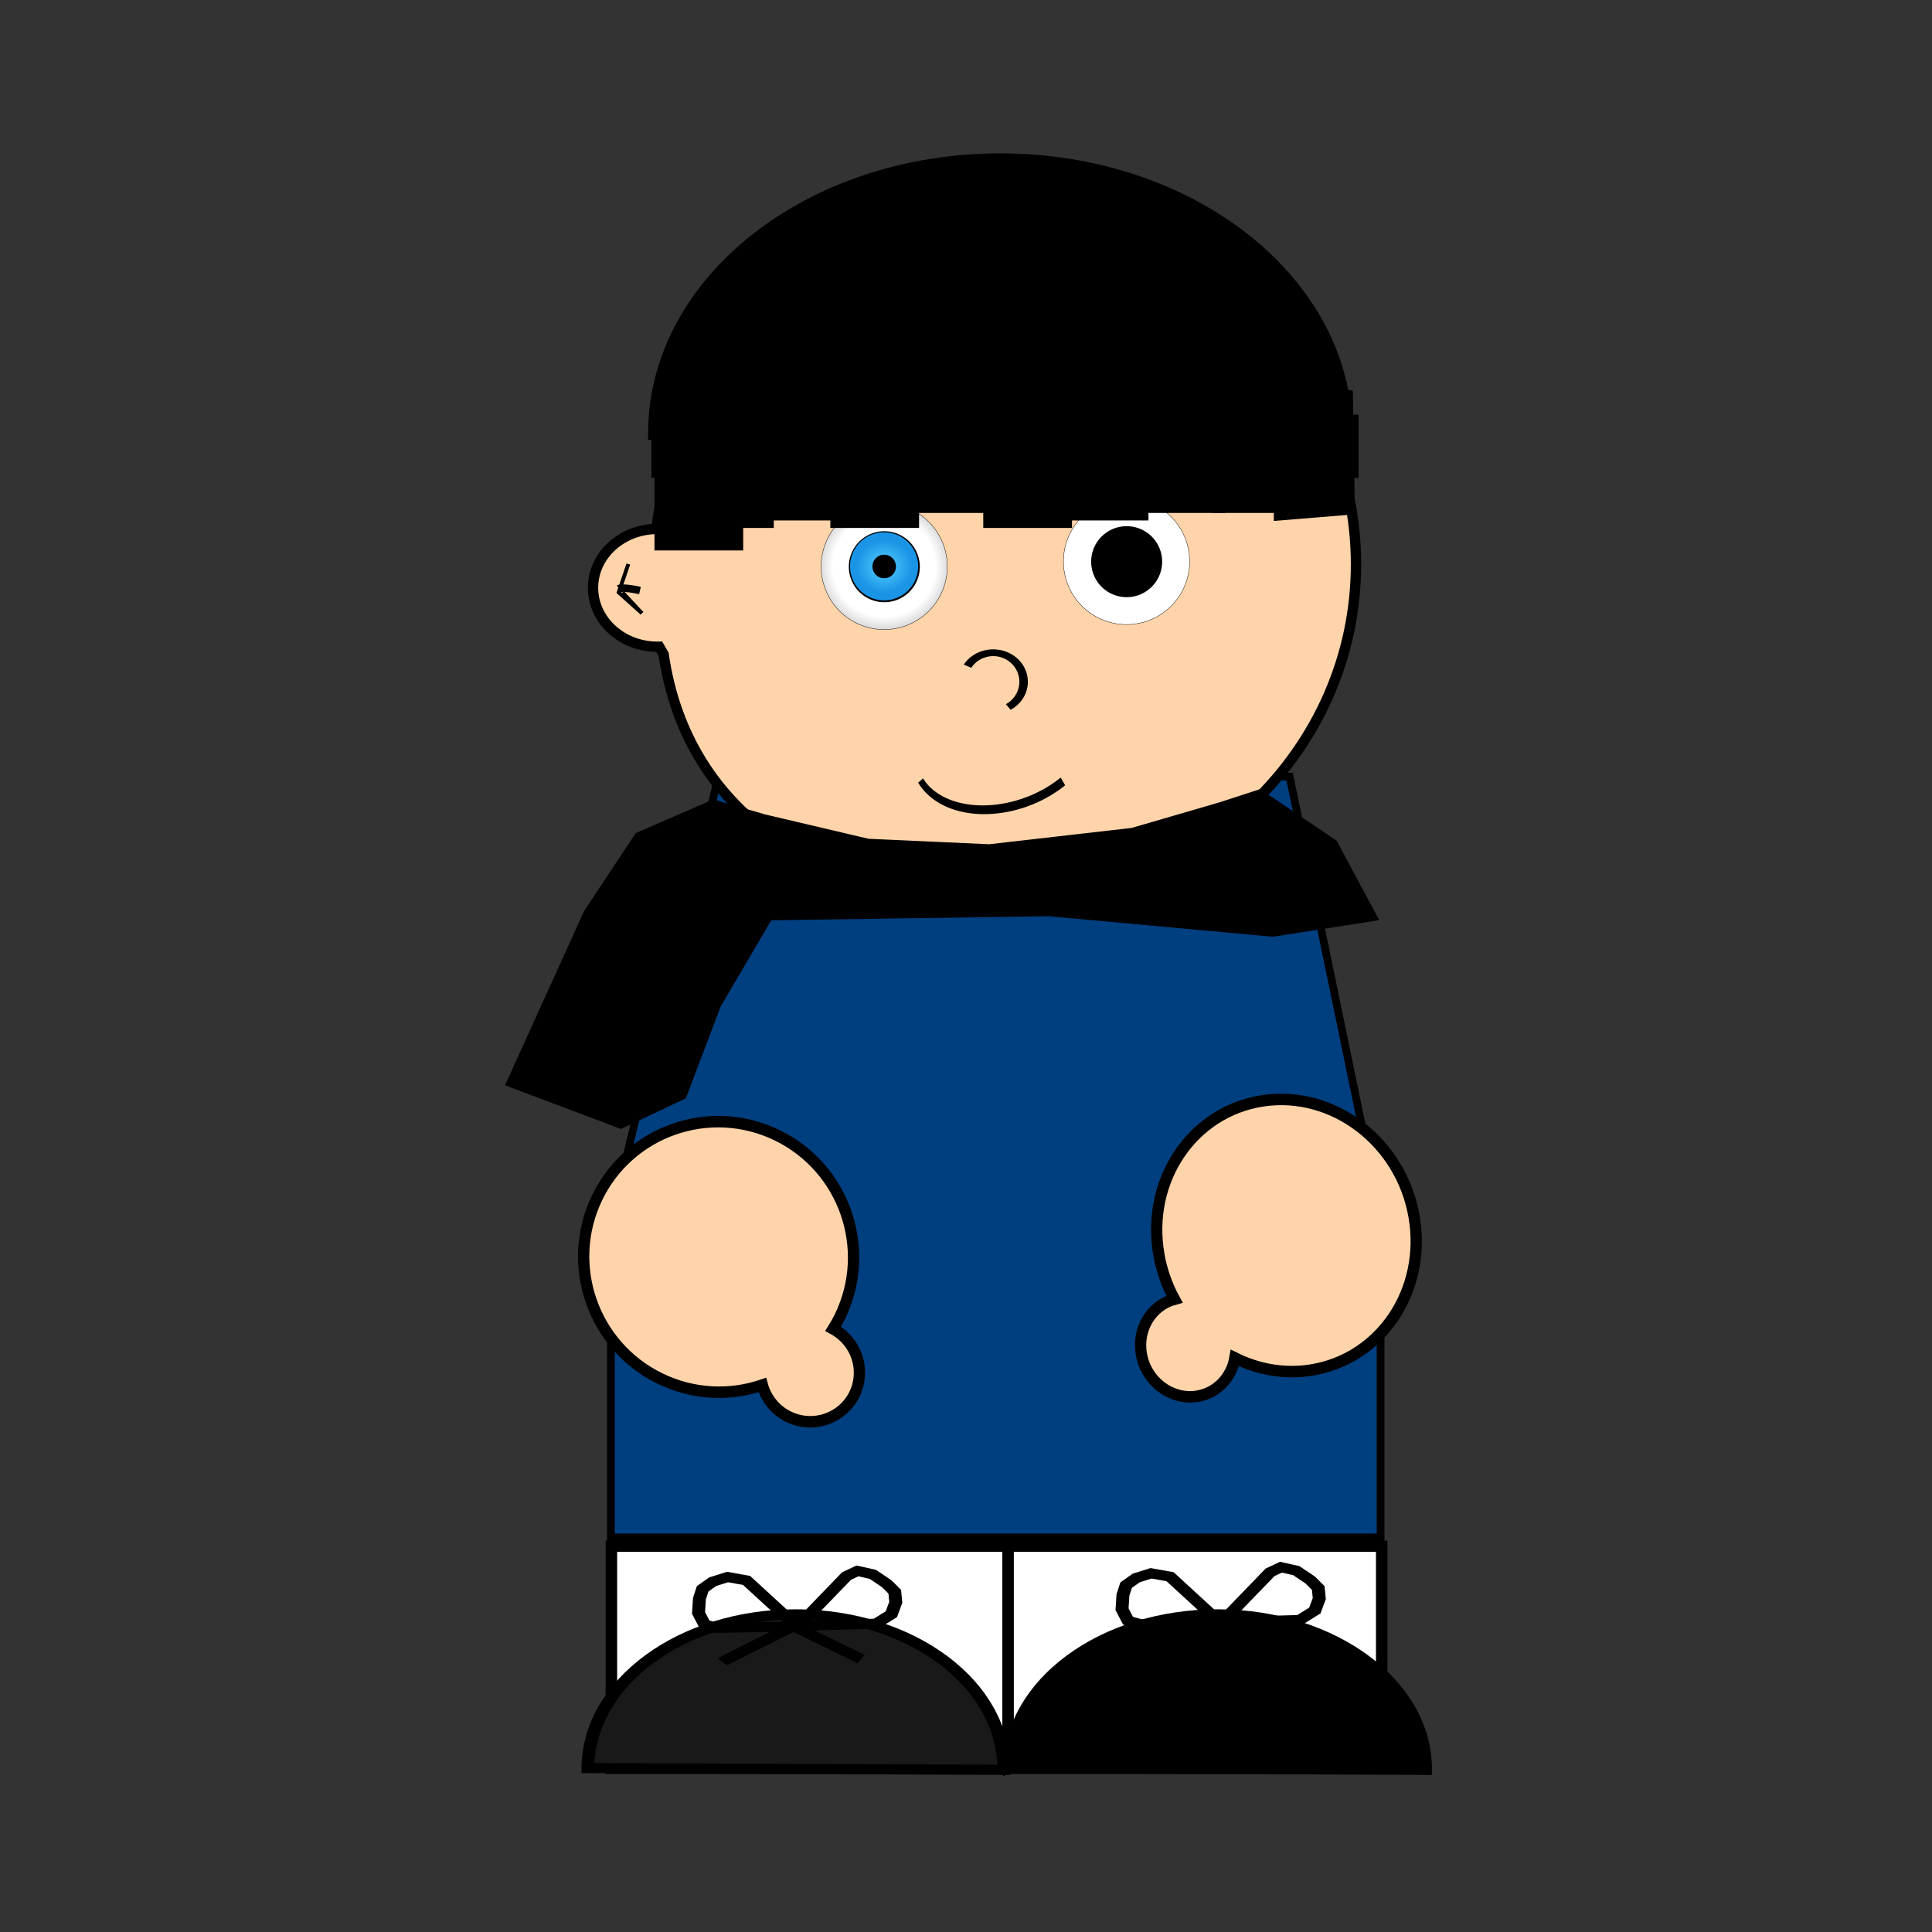<svg:svg xmlns:ns1="http://www.w3.org/1999/xlink" xmlns:svg="http://www.w3.org/2000/svg" height="747.402" viewBox="-197.126 -34.518 747.402 747.402" width="747.402">
 <svg:rect x="-197.126" y="-34.518" width="747.402" height="747.402" fill="#333333" stroke="none"/>
 <svg:defs>
  <svg:linearGradient id="imagebot_175">
   <svg:stop id="imagebot_181" offset="0" stop-color="rgb(85, 208, 255)" />
   <svg:stop id="imagebot_180" offset="1" stop-color="rgb(26, 148, 229)" />
  </svg:linearGradient>
  <svg:linearGradient id="imagebot_176">
   <svg:stop id="imagebot_179" offset="0" stop-color="rgb(0, 0, 0)" stop-opacity="0" />
   <svg:stop id="imagebot_178" offset="0.362" stop-color="rgb(0, 0, 0)" stop-opacity="0" />
   <svg:stop id="imagebot_177" offset="1" stop-color="rgb(0, 0, 0)" />
  </svg:linearGradient>
  <svg:radialGradient cx="270.714" cy="514.505" fx="270.714" fy="514.505" gradientTransform="matrix(2.244, 0, 0, 2.208, -336.675, -621.725)" gradientUnits="userSpaceOnUse" id="imagebot_99" r="177.857" ns1:href="#imagebot_176" />
  <svg:radialGradient cx="270.714" cy="514.505" fx="270.714" fy="514.505" gradientTransform="matrix(0.832, 0, 0, 0.775, 45.588, 115.983)" gradientUnits="userSpaceOnUse" id="imagebot_95" r="177.857" ns1:href="#imagebot_175" />
 </svg:defs>
 <svg:g id="imagebot_50">
  <svg:path d="M 80.801 265.917 L 39.168 438.176 L 35.07 435.522 L 39.214 441.728 L 39.214 560.231 L 336.958 560.231 L 336.958 441.92 L 338.163 441.92 L 301.769 265.917 L 80.801 265.917 z" fill="#003f7f" id="imagebot_151" stroke="#000000" stroke-width="3" />
  <svg:path d="M 191.789 53.203 C 121.67 53.203 63.973 104.431 56.873 170.113 C 56.747 170.114 56.629 170.11 56.503 170.113 C 42.767 170.467 31.915 180.92 32.302 193.504 C 32.689 206.088 44.159 216.024 57.894 215.671 L 59.596 218.604 C 68.823 282.063 123.313 314.312 191.79 314.312 C 266.704 314.312 327.447 255.861 327.447 183.758 S 266.704 53.204 191.79 53.204 L 191.789 53.203 z" fill="#ffd4aa" id="imagebot_152" stroke="#000000" stroke-width="4" />
  <svg:path d="M 78.827 275.148 L 49.08 288.099 L 29.2 318.079 L -1.216 385.107 L 43.079 401.771 L 67.876 390.078 L 81.324 354.617 L 100.823 321.404 L 99.178 321.13 L 208.493 319.512 L 295.308 327.454 L 335.812 321.13 L 319.638 290.97 L 290.321 271.196 L 274.661 276.288 L 240.738 286.166 L 185.573 292.489 L 138.802 290.365 L 98.881 280.971 L 78.827 275.148 z" fill="#000000" id="imagebot_149" stroke="#000000" stroke-width="0.812" />
  <svg:path d="M298.4,584.65C291.5,584.01 285.389,589.1 284.47,596.099C283.243,595.848 282,595.65 280.725,595.532C261.365,593.735 244.166,608.342 242.327,628.154C240.488,647.966 254.705,665.489 274.065,667.286S310.593,654.473 312.432,634.661C313.344,624.834 310.312,615.578 304.659,608.518C307.583,606.356 309.63,602.968 309.999,599.002C310.673,591.735 305.471,585.306 298.401,584.65L298.4,584.65z" fill="#ffd4aa" id="imagebot_147" stroke="#000000" stroke-width="3" transform="rotate(110.53 88.626 454.386) matrix(1.484 0 0 1.451 -322.776 -453.603)" />
  <svg:path d="M414.75,582.8C407.623,581.809 400.979,586.587 399.894,593.464C399.054,598.79 401.81,603.799 406.402,606.257C401.762,611.138 398.499,617.347 397.394,624.355C394.436,643.105 407.872,660.512 427.385,663.225C446.899,665.939 465.101,652.931 468.058,634.181C471.015,615.431 457.611,598.029 438.096,595.315C433.887,594.73 429.748,594.875 425.8,595.652C426.062,589.331 421.388,583.723 414.75,582.8L414.75,582.8z" fill="#ffd4aa" id="imagebot_146" stroke="#000000" stroke-width="3" transform="rotate(252.306 291.873 446.397) matrix(1.484 0 0 1.451 -350.119 -457.509)" />
  <svg:rect fill="#ffffff" height="59.235" id="imagebot_145" stroke="#000000" stroke-width="3" transform="translate(12.982 -0) matrix(1.484 0 0 1.451 -355.288 -430.166)" width="200.81" x="257.21" y="684.91" />
  <svg:path d="M175.77,672.54C175.77,698.203 153.609,719.007 126.273,719.007C98.936,719.007 76.776,698.203 76.776,672.54L126.273,672.54L175.77,672.54z" fill="#000000" id="imagebot_144" stroke="#000000" stroke-width="3.043" transform="translate(12.982 -0) matrix(-1.625 -0.007 0.009 -1.287 460.083 1516.25)" />
  <svg:path d="M360.62,686.08L360.62,743.708L358.6,745.048" fill="none" id="imagebot_143" stroke="#000000" stroke-width="3" transform="translate(12.982 -0) matrix(1.484 0 0 1.451 -355.288 -430.166)" />
  <svg:path d="M175.77,672.54C175.77,698.203 153.609,719.007 126.273,719.007C98.936,719.007 76.776,698.203 76.776,672.54L126.273,672.54L175.77,672.54z" fill="#191919" id="imagebot_142" stroke="#000000" stroke-width="3.043" transform="translate(12.982 -0) matrix(-1.625 -0.007 0.009 -1.287 296.887 1516.25)" />
  <svg:g fill="none" id="imagebot_138" stroke="#000000" stroke-width="5.508" transform="translate(12.982 -0) matrix(0.908 0 0 0.703 -52.189 75.572)">
   <svg:path d="M165.51,738.4L144.16,713.1L136.057,711.214L129.712,713.799L125.433,717.725L124.076,723.128L123.695,731.001L126.241,737.298L131.35,739.211L165.51,738.4z" id="imagebot_141" />
   <svg:path d="M166.27,738.05L199.351,736.899L205.842,731.695L207.731,725.109L207.289,719.319L203.88,714.912L197.926,709.747L191.402,707.856L186.741,710.691L166.27,738.05z" id="imagebot_140" />
   <svg:path d="M133.85,757.9S134.355,757.395 164.155,738.202L192.944,756.385" id="imagebot_139" />
  </svg:g>
  <svg:g fill="none" id="imagebot_134" stroke="#000000" stroke-width="5.508" transform="translate(12.982 -0) matrix(0.908 0 0 0.703 111.645 74.136)">
   <svg:path d="M165.51,738.4L144.16,713.1L136.057,711.214L129.712,713.799L125.433,717.725L124.076,723.128L123.695,731.001L126.241,737.298L131.35,739.211L165.51,738.4z" id="imagebot_137" />
   <svg:path d="M166.27,738.05L199.351,736.899L205.842,731.695L207.731,725.109L207.289,719.319L203.88,714.912L197.926,709.747L191.402,707.856L186.741,710.691L166.27,738.05z" id="imagebot_136" />
   <svg:path d="M133.85,757.9S134.355,757.395 164.155,738.202L192.944,756.385" id="imagebot_135" />
  </svg:g>
  <svg:path d="M160.53,405.73C164.239,398.743 171.966,396.688 177.789,401.139C183.611,405.59 185.324,414.863 181.615,421.849C180.523,423.905 179.03,425.611 177.265,426.819" fill="#ffd4aa" id="imagebot_133" stroke="#000000" stroke-width="3.495" transform="translate(12.982 -0) matrix(0.942 0 0 0.749 12.964 -80.702)" />
  <svg:path d="M132.14,406.29C132.14,408.854 129.422,410.933 126.069,410.933C122.715,410.933 119.997,408.854 119.997,406.29S122.716,401.647 126.069,401.647C129.422,401.647 132.14,403.726 132.14,406.29z" fill="#4d4d4d" id="imagebot_132" stroke="#000000" transform="translate(12.982 -0) matrix(0.587 0 0 0.73 74.495 -110.859)" />
  <svg:path d="M132.14,406.29C132.14,408.854 129.422,410.933 126.069,410.933C122.715,410.933 119.997,408.854 119.997,406.29S122.716,401.647 126.069,401.647C129.422,401.647 132.14,403.726 132.14,406.29z" fill="#4d4d4d" id="imagebot_131" stroke="#000000" transform="translate(12.982 -0) matrix(0.587 0 0 0.73 154.61 -113.761)" />
  <svg:path d="M206.86,462.12C189.195,466.24 168.128,462.492 159.805,453.748C158.214,452.077 157.168,450.292 156.705,448.459" fill="#ffd4aa" id="imagebot_130" stroke="#000000" stroke-width="2.407" transform="rotate(339.277 189.824 271.567) matrix(1.024 0 0 1.451 2.012 -393.926)" />
  <svg:rect fill="#ffffff" height="12.857" id="imagebot_129" stroke="#000000" stroke-width="1.005" transform="translate(12.982 -0) matrix(1.484 0 0 1.451 -355.288 -430.166)" width="180.35" x="269.65" y="385.22" />
  <svg:path d="M261.63,423.04L259.105,430.616L265.166,436.172L260.115,430.616" fill="none" id="imagebot_128" stroke="#000000" stroke-width="1px" transform="translate(12.982 -0) matrix(1.484 0 0 1.451 -355.288 -430.166)" />
  <svg:path d="M264.66,430.11C260.114,429.1 259.104,429.605 259.104,429.605" fill="none" id="imagebot_127" stroke="#000000" stroke-width="2" transform="translate(12.982 -0) matrix(1.484 0 0 1.451 -355.288 -430.166)" />
  <svg:rect fill="#000000" height="12.857" id="imagebot_125" stroke="#000000" stroke-width="4" transform="translate(12.982 -0) matrix(1.484 0 0 1.451 -355.288 -430.166)" width="180.35" x="269.65" y="385.22" />
  <svg:title />
  <svg:g id="imagebot_103" transform="translate(12.982 -0) matrix(0.426 0 0 0.426 107.515 160.249)">
   <svg:g id="imagebot_104" label="Layer 1" transform="matrix(0.939 0 0 0.939 -211.549 -401.901)">
    <svg:g id="imagebot_108">
     <svg:g id="imagebot_109" transform="translate(-466.071, -170.786)">
      <svg:g id="imagebot_117" transform="matrix(0.453, 0, 0, 0.453, 628.457, 430.922)" />
      <svg:g id="imagebot_110">
       <svg:g id="imagebot_114" transform="matrix(0.343, 0, 0, 0.343, 659.588, 483.278)">
        <svg:path d="M448.571,514.505A177.857,177.857 0 1 1 92.857,514.505A177.857,177.857 0 1 1 448.571,514.505z" fill="rgb(255, 255, 255)" fill-opacity="0.999" fill-rule="nonzero" id="imagebot_116" stroke="rgb(0, 0, 0)" stroke-dashoffset="0pt" stroke-linecap="square" stroke-linejoin="bevel" stroke-miterlimit="4" />
        <svg:path d="M448.571,514.505A177.857,177.857 0 1 1 92.857,514.505A177.857,177.857 0 1 1 448.571,514.505z" fill="url(#imagebot_99)" fill-rule="nonzero" id="imagebot_115" stroke-dashoffset="0pt" stroke-linecap="square" stroke-linejoin="bevel" stroke-miterlimit="4" />
       </svg:g>
       <svg:path d="M448.571,514.505A177.857,177.857 0 1 1 92.857,514.505A177.857,177.857 0 1 1 448.571,514.505z" fill="rgb(0, 0, 0)" fill-rule="nonzero" id="imagebot_113" stroke-dashoffset="0pt" stroke-linecap="square" stroke-linejoin="bevel" stroke-miterlimit="4" transform="matrix(0.193, 0, 0, 0.193, 700.314, 560.68)" />
       <svg:path d="M448.571,514.505A177.857,177.857 0 1 1 92.857,514.505A177.857,177.857 0 1 1 448.571,514.505z" fill="url(#imagebot_95)" fill-rule="nonzero" id="imagebot_112" stroke-dashoffset="0pt" stroke-linecap="square" stroke-linejoin="bevel" stroke-miterlimit="4" transform="matrix(0.185, 0, 0, 0.185, 702.283, 564.423)" />
       <svg:path d="M448.571,514.505A177.857,177.857 0 1 1 92.857,514.505A177.857,177.857 0 1 1 448.571,514.505z" fill="rgb(0, 0, 0)" fill-rule="nonzero" id="imagebot_111" stroke-dashoffset="0pt" stroke-linecap="square" stroke-linejoin="bevel" stroke-miterlimit="4" transform="matrix(0.064, 0, 0, 0.064, 735.105, 626.802)" />
      </svg:g>
     </svg:g>
    </svg:g>
    <svg:g id="imagebot_105" transform="translate(138.571, -132.857)">
     <svg:g id="imagebot_106" transform="translate(-466.071, -170.786)">
      <svg:g id="imagebot_107" transform="matrix(0.453, 0, 0, 0.453, 628.457, 430.922)" />
     </svg:g>
    </svg:g>
   </svg:g>
  </svg:g>
  <svg:g id="imagebot_85" transform="translate(12.982 -0) matrix(0.426 0 0 0.426 201.265 158.296)">
   <svg:g id="imagebot_86" label="Layer 1" transform="matrix(0.939 0 0 0.939 -211.549 -401.901)">
    <svg:g id="imagebot_90">
     <svg:g id="imagebot_91" transform="translate(-466.071, -170.786)">
      <svg:g id="imagebot_101" transform="matrix(0.453, 0, 0, 0.453, 628.457, 430.922)" />
      <svg:g id="imagebot_92">
       <svg:g id="imagebot_97" transform="matrix(0.343, 0, 0, 0.343, 659.588, 483.278)">
        <svg:path d="M448.571,514.505A177.857,177.857 0 1 1 92.857,514.505A177.857,177.857 0 1 1 448.571,514.505z" fill="rgb(255, 255, 255)" fill-opacity="0.999" fill-rule="nonzero" id="imagebot_100" stroke="rgb(0, 0, 0)" stroke-dashoffset="0pt" stroke-linecap="square" stroke-linejoin="bevel" stroke-miterlimit="4" />
        <svg:path d="M448.571,514.505A177.857,177.857 0 1 1 92.857,514.505A177.857,177.857 0 1 1 448.571,514.505z" fill="url(#imagebot_99)" fill-rule="nonzero" id="imagebot_98" stroke-dashoffset="0pt" stroke-linecap="square" stroke-linejoin="bevel" stroke-miterlimit="4" />
       </svg:g>
       <svg:path d="M448.571,514.505A177.857,177.857 0 1 1 92.857,514.505A177.857,177.857 0 1 1 448.571,514.505z" fill="rgb(0, 0, 0)" fill-rule="nonzero" id="imagebot_96" stroke-dashoffset="0pt" stroke-linecap="square" stroke-linejoin="bevel" stroke-miterlimit="4" transform="matrix(0.193, 0, 0, 0.193, 700.314, 560.68)" />
       <svg:path d="M448.571,514.505A177.857,177.857 0 1 1 92.857,514.505A177.857,177.857 0 1 1 448.571,514.505z" fill="url(#imagebot_95)" fill-rule="nonzero" id="imagebot_94" stroke-dashoffset="0pt" stroke-linecap="square" stroke-linejoin="bevel" stroke-miterlimit="4" transform="matrix(0.185, 0, 0, 0.185, 702.283, 564.423)" />
       <svg:path d="M448.571,514.505A177.857,177.857 0 1 1 92.857,514.505A177.857,177.857 0 1 1 448.571,514.505z" fill="rgb(0, 0, 0)" fill-rule="nonzero" id="imagebot_93" stroke-dashoffset="0pt" stroke-linecap="square" stroke-linejoin="bevel" stroke-miterlimit="4" transform="matrix(0.064, 0, 0, 0.064, 735.105, 626.802)" />
      </svg:g>
     </svg:g>
    </svg:g>
    <svg:g id="imagebot_87" transform="translate(138.571, -132.857)">
     <svg:g id="imagebot_88" transform="translate(-466.071, -170.786)">
      <svg:g id="imagebot_89" transform="matrix(0.453, 0, 0, 0.453, 628.457, 430.922)" />
     </svg:g>
    </svg:g>
   </svg:g>
  </svg:g>
  <svg:g fill="#ffffff" id="imagebot_52" stroke="#000000" stroke-width="3.004" transform="translate(12.982 -0) matrix(1.479 0 0 1.451 -353.423 -436.025)">
   <svg:rect fill="#000000" height="34.345" id="imagebot_84" width="20.203" x="355.59" y="381.62" />
   <svg:rect fill="#000000" height="34.345" id="imagebot_83" width="20.203" x="335.59" y="377.62" />
   <svg:rect fill="#000000" height="34.345" id="imagebot_82" width="20.203" x="315.59" y="381.62" />
   <svg:rect fill="#000000" height="34.345" id="imagebot_59" width="20.203" x="297.59" y="379.62" />
   <svg:rect fill="#000000" height="34.345" id="imagebot_58" width="20.203" x="277.59" y="381.62" />
   <svg:rect fill="#000000" height="34.345" id="imagebot_57" width="20.203" x="269.59" y="387.62" />
   <svg:rect fill="#000000" height="34.345" id="imagebot_56" width="20.203" x="395.59" y="377.62" />
   <svg:rect fill="#000000" height="34.345" id="imagebot_55" width="20.203" x="415.59" y="377.62" />
   <svg:path d="M431.59,379.62L449.268,382.145L449.773,412.45L431.59,413.966L431.59,379.62z" fill="#000000" id="imagebot_54" />
   <svg:rect fill="#000000" height="34.345" id="imagebot_53" width="20.203" x="375.59" y="379.62" />
  </svg:g>
  <svg:path d="M75.715,364.33C75.835,333.166 106.632,307.982 144.503,308.08C182.374,308.179 212.977,333.522 212.857,364.687C212.857,364.755 212.856,364.823 212.856,364.891L144.286,364.508L75.715,364.33z" fill="#000000" id="imagebot_51" stroke="#000000" stroke-width="3.08" transform="translate(12.982 -0) matrix(1.943 0 0 1.868 -103.501 -547.798)" />
 </svg:g>
</svg:svg>